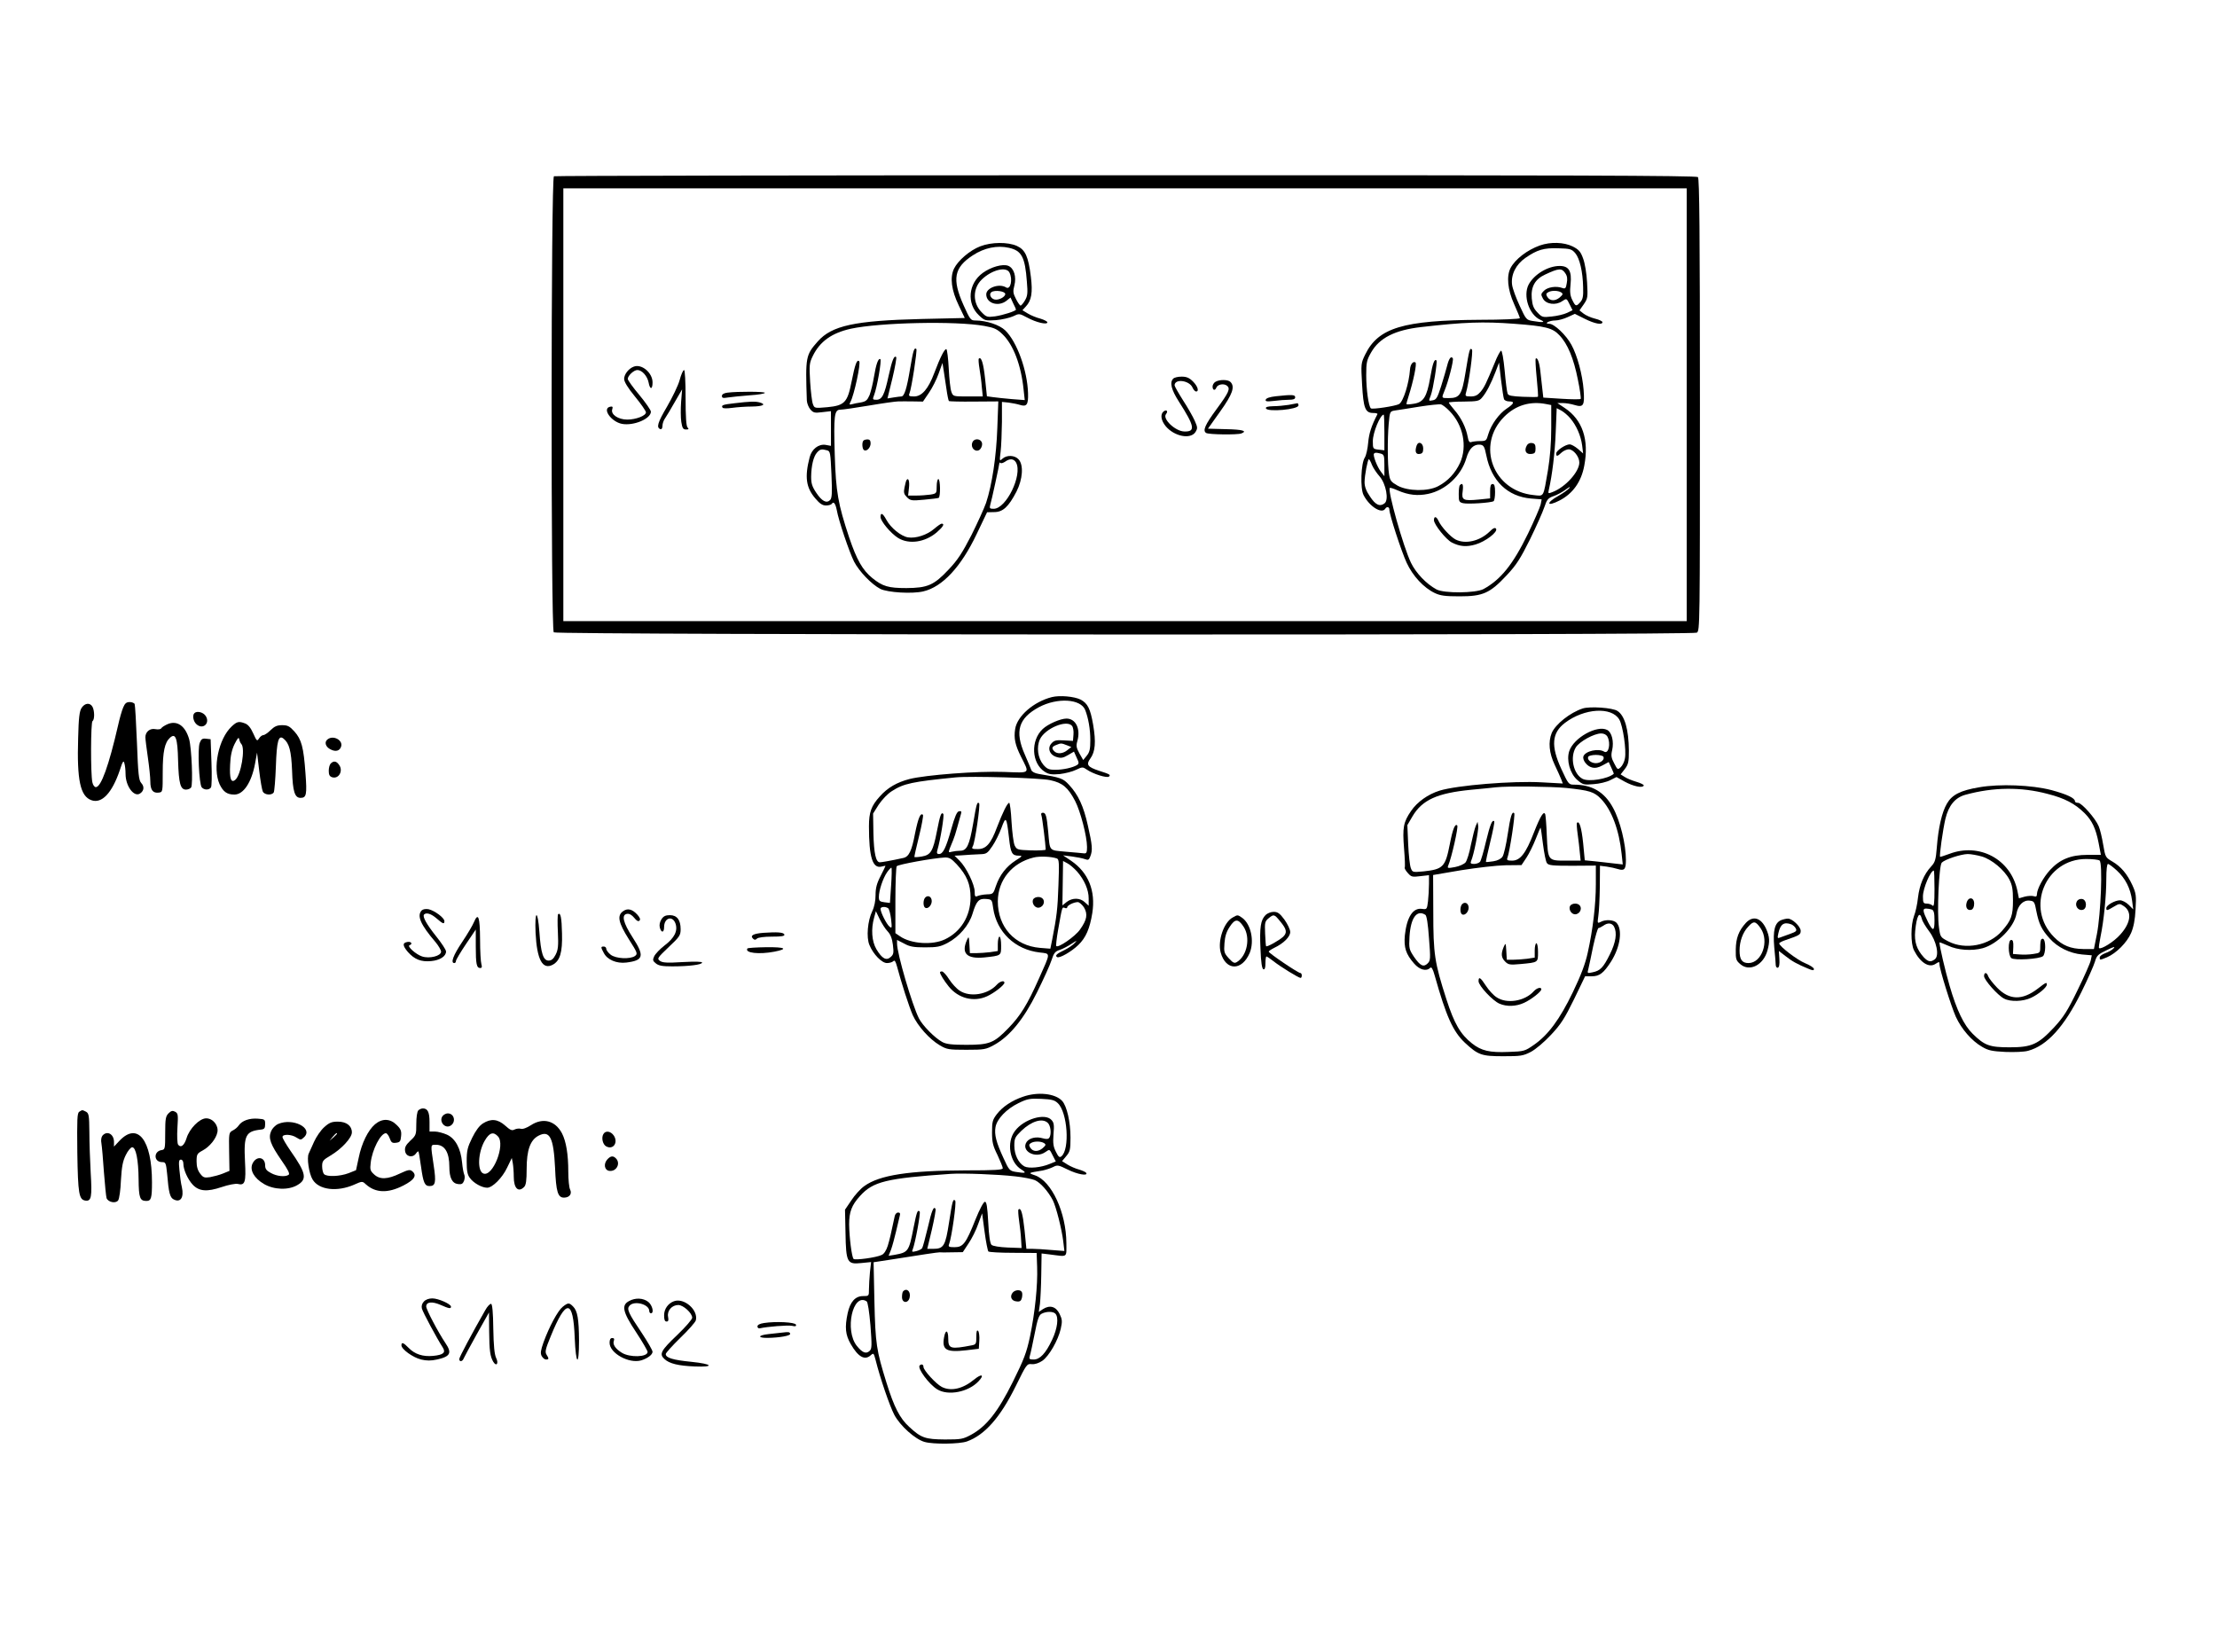 <?xml version="1.0" standalone="no"?>
<!DOCTYPE svg PUBLIC "-//W3C//DTD SVG 20010904//EN"
 "http://www.w3.org/TR/2001/REC-SVG-20010904/DTD/svg10.dtd">
<svg version="1.0" xmlns="http://www.w3.org/2000/svg"
 width="1342pt" height="1000pt" viewBox="0 0 1342 1000"
 preserveAspectRatio="xMidYMid meet">

<g transform="translate(0,1000) scale(0.1,-0.1)"
fill="#000000" stroke="none">
<path d="M3353 8933 c-18 -7 -19 -2743 -1 -2761 16 -16 6889 -18 6919 -2 19
11 19 36 19 1378 0 1051 -3 1371 -12 1380 -9 9 -791 12 -3462 11 -1898 0
-3457 -3 -3463 -6z m6857 -1383 l0 -1310 -3400 0 -3400 0 0 1310 0 1310 3400
0 3400 0 0 -1310z"/>
<path d="M5934 8509 c-63 -24 -135 -86 -159 -135 -26 -54 -16 -131 29 -224
l36 -75 -262 -6 c-406 -10 -543 -40 -628 -136 -73 -83 -75 -92 -66 -358 1 -16
10 -40 21 -53 18 -21 26 -23 73 -17 l52 6 0 -105 0 -105 -33 6 c-42 6 -83 -25
-96 -75 -31 -120 -22 -184 35 -250 26 -31 43 -42 64 -42 16 0 32 5 35 10 11
17 22 2 30 -37 11 -64 76 -255 105 -313 30 -58 105 -137 159 -165 45 -22 193
-31 260 -15 116 27 229 149 323 347 l63 132 43 1 c53 0 87 32 135 124 38 75
44 161 13 195 -23 26 -72 28 -98 4 -18 -16 -18 -15 -11 43 4 32 7 114 8 180
l0 121 40 -4 c22 -3 53 -9 69 -14 41 -13 51 1 49 70 -4 138 -67 312 -138 381
-34 33 -114 60 -181 60 -28 0 -32 5 -72 94 -70 157 -57 226 56 300 70 46 148
62 219 46 77 -17 98 -55 109 -206 6 -69 4 -86 -12 -113 -10 -17 -22 -31 -26
-31 -4 0 -17 18 -28 40 -18 35 -19 46 -10 81 14 53 -2 106 -37 120 -34 13
-104 -7 -154 -43 -88 -64 -99 -186 -23 -257 35 -33 38 -33 103 -29 36 3 83 14
103 23 37 18 38 18 85 -7 55 -30 123 -46 123 -29 0 5 -19 15 -42 22 -24 6 -58
20 -76 31 l-33 20 21 23 c34 36 42 84 30 180 -15 123 -34 163 -84 186 -55 25
-155 24 -222 -2z m176 -158 c22 -42 7 -108 -20 -91 -41 26 -120 -2 -120 -42 0
-54 73 -77 122 -39 l25 20 16 -35 c10 -19 17 -36 17 -38 0 -9 -79 -34 -126
-41 -48 -6 -53 -5 -82 25 -55 55 -55 144 1 198 60 58 147 80 167 43z m-25
-131 c0 -18 -41 -39 -65 -33 -24 6 -35 34 -18 45 21 14 83 5 83 -12z m-127
-193 c61 -11 78 -19 111 -51 65 -63 112 -186 127 -334 l7 -64 -79 6 c-43 4
-95 9 -114 12 l-36 5 -11 106 c-10 94 -23 136 -38 122 -3 -3 -1 -30 4 -60 5
-30 12 -80 14 -111 l6 -58 -90 0 c-88 0 -90 0 -100 28 -6 15 -13 78 -16 140
-3 62 -10 115 -14 118 -10 6 -37 -47 -74 -145 -36 -96 -75 -141 -122 -141 -30
0 -34 3 -28 18 13 30 48 262 42 269 -13 12 -19 -6 -38 -119 -20 -121 -35 -168
-53 -168 -6 0 -27 -3 -47 -6 l-37 -6 30 122 c16 67 26 125 23 128 -13 13 -25
-19 -46 -113 -25 -116 -40 -145 -74 -145 -23 0 -24 2 -14 28 18 46 47 212 38
218 -13 7 -26 -31 -39 -109 -6 -38 -18 -86 -26 -108 -14 -32 -22 -39 -52 -45
-21 -3 -45 -8 -55 -11 -16 -4 -17 -2 -9 14 22 40 64 235 53 246 -14 14 -25
-17 -47 -127 -24 -122 -42 -141 -146 -151 -77 -7 -78 -6 -87 18 -6 14 -13 75
-17 135 -6 102 -5 114 16 157 43 88 114 139 230 165 176 38 637 48 808 17z
m-229 -381 c5 -37 12 -71 15 -74 3 -2 71 -4 152 -3 l147 1 -6 -162 c-6 -172
-32 -343 -68 -452 -12 -34 -52 -122 -89 -196 -55 -107 -83 -150 -137 -207 -90
-96 -128 -112 -256 -113 -109 0 -144 10 -207 61 -59 48 -94 110 -140 246 -67
202 -80 274 -87 499 -7 239 -3 274 34 274 14 0 92 11 174 25 82 14 161 25 176
25 16 1 55 0 89 0 l61 -1 36 53 c20 29 47 82 59 117 l23 64 7 -44 c4 -24 11
-75 17 -113z m-723 -372 c20 -5 21 -14 27 -146 5 -115 3 -143 -8 -155 -22 -22
-50 -7 -84 44 -25 37 -31 57 -31 97 1 67 14 123 36 147 18 20 27 22 60 13z
m1145 -75 c39 -75 -60 -279 -136 -279 -24 0 -26 3 -21 23 7 20 56 247 56 256
0 2 3 1 6 -2 4 -3 16 0 28 8 29 21 53 19 67 -6z"/>
<path d="M5227 7333 c-11 -10 -8 -51 3 -58 16 -10 40 15 40 41 0 17 -6 24 -18
24 -10 0 -22 -3 -25 -7z"/>
<path d="M5885 7319 c-10 -30 18 -58 43 -43 9 6 17 22 17 35 0 34 -50 41 -60
8z"/>
<path d="M5487 7093 c-3 -5 -8 -25 -12 -45 -6 -30 -3 -40 15 -58 21 -21 28
-22 104 -15 44 4 84 9 88 11 12 8 10 114 -2 114 -5 0 -10 -20 -10 -44 0 -42
-1 -44 -37 -50 -21 -3 -60 -6 -87 -6 l-49 0 5 45 c5 41 -3 67 -15 48z"/>
<path d="M5330 6871 c0 -26 62 -100 107 -128 66 -40 162 -26 233 34 39 34 50
53 30 53 -5 0 -25 -14 -45 -31 -42 -37 -112 -60 -159 -52 -42 7 -104 57 -131
107 -21 39 -35 46 -35 17z"/>
<path d="M9321 8514 c-76 -27 -149 -83 -177 -136 -26 -49 -18 -132 21 -218 19
-43 35 -81 35 -86 0 -5 -109 -10 -243 -10 -463 -3 -614 -48 -693 -210 -26 -53
-26 -57 -19 -181 8 -144 19 -173 67 -173 16 0 28 -3 26 -7 -37 -72 -51 -117
-56 -172 -3 -36 -12 -77 -20 -90 -24 -35 -29 -188 -8 -228 35 -69 110 -116
131 -83 9 15 25 12 25 -4 0 -31 73 -254 105 -323 37 -80 103 -151 170 -183 34
-16 62 -20 151 -20 141 0 183 19 285 128 59 63 82 100 140 216 38 78 77 165
87 195 16 48 23 56 57 68 21 7 54 25 74 40 20 15 29 19 21 9 -8 -10 -38 -32
-67 -48 -77 -43 -71 -68 7 -28 80 41 132 113 150 211 30 157 -11 278 -118 349
l-45 30 33 0 c18 0 50 -5 72 -12 53 -16 61 -3 54 92 -7 91 -38 208 -74 273
-32 59 -104 127 -134 127 -36 0 0 20 37 20 17 0 50 9 74 20 l44 20 60 -30 c60
-30 107 -39 107 -20 0 5 -20 15 -45 21 -25 6 -56 20 -70 31 l-24 19 26 37 c24
35 25 42 20 132 -3 55 -13 116 -24 145 -15 42 -26 54 -63 73 -53 26 -133 29
-199 6z m214 -46 c27 -32 46 -111 48 -207 2 -55 -2 -73 -17 -90 -25 -28 -29
-27 -49 14 -13 26 -15 50 -10 95 8 79 -10 110 -66 110 -71 0 -155 -51 -188
-113 -35 -68 3 -183 71 -213 35 -15 17 -18 -47 -7 -37 6 -40 9 -78 92 -22 47
-43 104 -46 127 -8 61 23 123 81 163 71 49 111 61 199 58 72 -2 81 -5 102 -29z
m-60 -122 c12 -17 14 -35 9 -60 -5 -32 -9 -36 -28 -29 -36 13 -88 5 -110 -17
-19 -19 -20 -22 -6 -48 19 -34 76 -42 115 -16 29 19 27 20 48 -22 l16 -32 -33
-16 c-19 -9 -61 -19 -93 -22 -55 -6 -59 -5 -87 25 -23 24 -30 42 -34 85 -6 70
20 116 81 144 83 39 101 40 122 8z m-25 -116 c13 -9 11 -13 -9 -31 -28 -23
-59 -22 -75 4 -8 14 -8 20 4 27 20 13 61 12 80 0z m-285 -190 c189 -14 233
-25 274 -69 51 -53 87 -142 112 -268 13 -62 20 -115 17 -118 -3 -3 -55 -3
-116 1 l-110 7 -6 53 c-3 30 -9 78 -12 107 -6 54 -18 86 -28 76 -3 -3 0 -56 6
-117 6 -61 10 -113 7 -114 -2 -2 -43 -2 -91 0 -67 3 -88 7 -92 19 -4 9 -12 71
-18 140 -7 73 -16 122 -22 120 -5 -2 -23 -34 -38 -73 -54 -130 -63 -148 -86
-176 -18 -21 -33 -28 -59 -28 -32 0 -35 2 -29 23 18 60 44 253 36 261 -13 13
-16 1 -39 -139 -22 -136 -35 -155 -102 -155 -44 0 -44 -1 -25 45 23 55 57 186
50 196 -10 16 -23 0 -34 -44 -6 -23 -22 -79 -36 -123 -22 -69 -29 -83 -50 -87
-28 -5 -27 -7 -13 30 14 37 41 204 34 211 -12 12 -23 -17 -38 -106 -20 -114
-40 -147 -98 -156 -23 -4 -43 -5 -45 -3 -2 1 4 23 12 47 29 91 52 200 42 206
-15 9 -31 -12 -33 -43 -6 -84 -40 -193 -66 -209 -20 -12 -163 -34 -171 -26
-14 14 -28 114 -28 201 0 77 3 91 30 138 50 88 145 135 302 153 261 30 376 34
563 20z m-61 -456 c3 -8 17 -14 31 -14 35 0 31 -13 -14 -43 -47 -31 -94 -96
-112 -155 -11 -40 -14 -42 -50 -42 -20 0 -44 -3 -53 -6 -11 -4 -17 4 -22 33
-10 54 -39 114 -80 161 -19 22 -34 42 -34 45 0 3 41 6 91 6 81 1 93 3 110 24
26 30 54 84 81 154 l22 58 12 -104 c7 -57 15 -110 18 -117z m-329 -73 c82 -84
108 -213 63 -313 -29 -62 -73 -110 -132 -141 -62 -33 -184 -31 -246 3 -40 23
-46 30 -52 70 -9 59 -10 208 -2 303 7 76 7 77 38 82 17 2 83 13 146 23 63 10
123 16 132 14 10 -2 34 -21 53 -41z m584 43 l31 -6 0 -138 c0 -93 -7 -177 -20
-257 -29 -168 -22 -157 -87 -150 -246 25 -349 302 -178 474 70 70 157 96 254
77z m146 -86 c37 -43 64 -105 72 -164 l6 -49 -32 28 c-18 15 -40 27 -49 27
-26 0 -82 -38 -82 -55 0 -20 7 -19 32 5 12 11 32 20 44 20 28 0 64 -44 64 -80
0 -56 -85 -150 -163 -179 -25 -10 -27 -9 -22 12 21 92 37 224 42 349 l6 147
27 -14 c15 -8 40 -29 55 -47z m-1125 -86 l0 -108 -35 4 c-34 4 -35 5 -35 51 0
53 45 161 66 161 2 0 4 -49 4 -108z m617 -139 c31 -155 129 -249 271 -261 l64
-5 -6 -31 c-4 -17 -38 -96 -76 -175 -92 -189 -166 -280 -270 -337 -47 -25
-239 -27 -285 -2 -61 33 -124 99 -154 161 -47 98 -143 439 -128 453 2 3 24 -4
48 -15 64 -28 121 -34 183 -21 106 22 201 110 232 216 17 59 45 86 84 82 21
-3 26 -11 37 -65z m-639 11 c20 -6 22 -12 22 -72 l0 -65 -20 26 c-24 30 -51
102 -43 111 8 7 12 7 41 0z m-53 -69 c8 -19 29 -50 46 -69 39 -45 57 -143 30
-163 -28 -22 -55 -10 -88 41 -23 33 -33 60 -33 87 0 41 19 139 26 139 3 0 12
-16 19 -35z"/>
<path d="M8576 7305 c-13 -36 -7 -57 17 -53 17 2 22 10 22 33 0 33 -28 47 -39
20z"/>
<path d="M9241 7301 c-16 -30 -3 -53 28 -49 22 2 26 8 26 33 0 23 -5 31 -22
33 -14 2 -26 -4 -32 -17z"/>
<path d="M8837 7063 c-4 -3 -7 -28 -7 -54 0 -44 2 -49 26 -55 28 -7 169 2 185
12 5 3 9 27 9 55 0 37 -4 49 -15 49 -11 0 -15 -12 -15 -44 l0 -43 -68 -7 c-95
-9 -106 -4 -98 51 5 40 -1 53 -17 36z"/>
<path d="M8680 6851 c0 -26 73 -117 108 -135 49 -25 89 -28 144 -12 61 18 136
76 124 95 -6 9 -17 5 -40 -18 -59 -57 -146 -77 -205 -47 -32 17 -87 77 -103
112 -13 29 -28 31 -28 5z"/>
<path d="M3835 7780 c-31 -12 -57 -47 -57 -74 0 -17 23 -55 66 -107 36 -44 66
-87 66 -95 0 -21 -61 -44 -113 -44 -55 0 -101 31 -91 62 5 15 2 19 -12 16 -52
-10 5 -91 71 -104 71 -13 175 31 175 74 0 9 -32 55 -70 101 -39 46 -70 90 -70
97 0 20 37 54 58 54 28 0 60 -36 68 -75 8 -45 24 -45 24 0 0 59 -67 115 -115
95z"/>
<path d="M4114 7699 c-9 -33 -44 -105 -76 -160 -57 -97 -67 -128 -40 -137 7
-2 12 6 12 20 0 13 7 34 16 46 9 13 36 58 59 99 l44 76 -6 -75 c-3 -41 -3 -96
1 -122 6 -38 11 -46 29 -46 16 0 18 3 9 12 -8 8 -12 63 -12 180 0 99 -4 168
-9 168 -6 0 -18 -27 -27 -61z"/>
<path d="M7102 7708 c-23 -23 -12 -67 34 -139 96 -150 102 -183 33 -181 -55 1
-134 77 -111 105 15 18 3 30 -15 16 -21 -18 -15 -55 14 -90 52 -61 149 -80
179 -35 14 23 14 28 -4 69 -11 25 -43 81 -71 124 -28 44 -51 85 -51 90 0 42
88 31 108 -12 6 -14 16 -25 22 -25 20 0 10 32 -19 61 -22 22 -39 29 -68 29
-22 0 -44 -5 -51 -12z"/>
<path d="M7358 7689 c-10 -5 -18 -19 -18 -29 0 -23 15 -27 23 -6 8 19 43 26
63 12 24 -18 13 -41 -62 -143 -70 -95 -85 -130 -63 -144 16 -10 189 -12 213
-3 39 15 8 24 -93 26 l-109 3 74 104 c75 105 91 150 62 179 -15 15 -66 15 -90
1z"/>
<path d="M4403 7623 c-22 -3 -33 -10 -33 -20 0 -13 7 -14 38 -9 20 3 79 9 130
13 50 3 92 10 92 15 0 8 -163 9 -227 1z"/>
<path d="M7721 7601 c-34 -4 -56 -11 -59 -20 -4 -11 5 -13 49 -8 30 4 71 7 92
7 26 0 37 4 37 15 0 16 -18 17 -119 6z"/>
<path d="M4447 7559 c-72 -8 -83 -12 -73 -27 3 -5 28 -5 58 -1 29 4 83 8 121
8 66 1 88 13 45 25 -27 7 -60 6 -151 -5z"/>
<path d="M7800 7549 c-25 -4 -67 -8 -93 -8 -34 -1 -47 -5 -44 -13 8 -24 197
-7 197 18 0 8 -3 13 -7 13 -5 -1 -28 -5 -53 -10z"/>
<path d="M6367 5780 c-110 -28 -210 -115 -222 -193 -9 -56 0 -97 35 -167 53
-106 62 -99 -102 -93 -160 6 -473 -18 -573 -43 -76 -20 -132 -52 -179 -105
-52 -57 -66 -96 -66 -181 0 -188 22 -257 76 -244 13 4 24 5 24 4 0 -2 -14 -30
-30 -62 -23 -44 -30 -73 -30 -114 0 -35 -7 -71 -20 -98 -28 -57 -37 -159 -17
-205 23 -56 75 -109 106 -109 15 0 32 5 38 11 9 9 14 0 23 -32 26 -98 72 -241
95 -294 30 -66 101 -146 164 -183 42 -25 54 -27 161 -27 109 0 118 2 169 30
93 52 177 154 258 317 39 79 79 166 88 195 14 44 22 54 51 63 18 6 50 23 71
37 32 21 35 22 19 5 -10 -12 -38 -31 -62 -43 -47 -22 -60 -34 -45 -43 14 -9
88 34 128 73 46 44 70 100 85 194 21 135 -24 245 -128 316 l-49 33 55 -7 c30
-4 65 -11 78 -16 19 -7 24 -5 32 17 15 38 12 68 -15 187 -26 117 -58 186 -114
246 -36 39 -49 44 -184 66 -23 4 -40 13 -44 23 -3 9 -21 51 -39 93 -63 142
-39 221 85 288 111 59 253 51 280 -17 19 -49 31 -116 31 -183 0 -53 -4 -72
-21 -93 l-22 -27 -23 40 c-19 35 -21 46 -12 77 20 73 -11 134 -66 134 -37 0
-112 -33 -144 -63 -75 -70 -68 -208 12 -259 25 -16 42 -18 91 -14 33 4 77 15
99 26 38 18 40 18 65 1 37 -26 123 -53 134 -42 11 11 5 14 -60 35 -70 23 -80
37 -53 74 30 41 35 100 17 205 -17 98 -33 129 -76 152 -38 19 -126 27 -174 15z
m122 -174 c7 -8 11 -32 9 -53 l-3 -38 -55 3 c-46 3 -59 0 -75 -18 -27 -29 -11
-71 32 -83 26 -8 39 -5 68 12 l36 21 16 -36 c15 -31 15 -36 3 -45 -26 -16 -84
-29 -132 -29 -39 0 -50 5 -72 30 -34 41 -43 107 -21 155 32 66 162 120 194 81z
m-32 -117 l28 -11 -24 -19 c-26 -22 -61 -25 -79 -7 -18 18 -15 28 11 38 29 12
31 12 64 -1z m-99 -212 c74 -16 107 -44 150 -126 32 -61 72 -215 72 -278 0
-32 -3 -40 -17 -39 -10 1 -60 6 -111 10 -105 10 -96 0 -107 121 -9 94 -14 115
-32 115 -10 0 -13 -6 -9 -16 5 -13 25 -174 26 -207 0 -4 -39 -6 -87 -5 -84 3
-88 4 -101 30 -7 15 -15 79 -19 143 -3 63 -10 115 -14 115 -11 0 -39 -57 -74
-148 -37 -100 -66 -132 -116 -132 -35 0 -39 2 -30 18 13 24 46 250 38 259 -12
12 -16 -2 -36 -121 -23 -133 -38 -166 -79 -166 -15 0 -37 -3 -50 -6 -21 -6
-22 -5 -12 22 6 16 15 38 20 49 5 11 16 45 24 75 8 30 18 66 22 79 6 19 4 22
-11 20 -13 -3 -25 -31 -47 -109 -32 -114 -50 -150 -74 -150 -12 0 -15 6 -10
23 19 64 43 213 36 220 -12 13 -19 -4 -39 -107 -23 -119 -37 -142 -91 -151
-23 -4 -43 -5 -45 -3 -1 1 11 58 28 125 17 68 27 126 24 130 -15 15 -29 -19
-48 -112 -20 -107 -37 -142 -72 -149 -72 -16 -130 -26 -141 -26 -24 0 -36 53
-39 175 l-2 120 34 54 c21 31 54 66 80 82 71 46 124 57 386 83 93 9 512 -3
573 -17z m-250 -351 c10 -92 18 -106 61 -106 22 0 19 -4 -21 -29 -56 -36 -96
-87 -119 -153 -16 -49 -18 -51 -55 -52 -22 -1 -47 -6 -56 -10 -15 -7 -18 -3
-18 26 0 43 -51 148 -92 188 l-30 30 39 2 c21 1 47 3 58 4 11 1 38 2 60 3 36
1 43 6 72 49 18 26 42 75 55 110 27 75 31 68 46 -62z m290 -123 c13 -5 14 -28
9 -162 -5 -145 -10 -187 -38 -330 l-11 -54 -63 5 c-153 13 -255 126 -255 282
1 129 86 233 217 265 36 9 109 6 141 -6z m-607 -35 c62 -67 84 -121 84 -203
-1 -111 -58 -205 -154 -251 -76 -37 -207 -28 -273 18 l-28 19 0 197 c0 108 4
202 8 208 7 11 225 50 291 53 27 1 40 -7 72 -41z m729 -44 c44 -51 70 -110 70
-163 l0 -44 -23 21 c-29 28 -76 28 -110 2 l-26 -21 2 134 2 135 26 -14 c14 -7
41 -30 59 -50z m-1126 -86 l-7 -104 -33 4 c-29 4 -34 8 -34 32 0 40 25 114 50
150 12 17 24 29 26 27 3 -3 2 -51 -2 -109z m618 -136 c21 -144 132 -251 282
-268 67 -8 67 3 -6 -160 -68 -153 -111 -223 -183 -297 -88 -91 -115 -102 -255
-102 -89 0 -122 4 -146 17 -46 25 -120 100 -142 144 -41 82 -132 391 -132 452
l0 22 43 -22 c34 -19 58 -23 127 -23 73 0 92 4 136 27 70 37 130 107 151 177
23 76 38 93 82 89 35 -3 36 -4 43 -56z m549 6 c25 -42 19 -76 -24 -136 -29
-41 -131 -112 -143 -99 -3 2 2 47 11 98 25 142 24 139 40 133 8 -4 15 -2 15 3
0 12 38 31 63 32 9 1 26 -14 38 -31z m-1185 -6 c6 -4 14 -34 18 -66 6 -54 5
-58 -10 -45 -18 15 -53 85 -54 107 0 13 28 16 46 4z m-3 -140 c18 -19 27 -43
32 -82 6 -48 4 -58 -13 -73 -27 -25 -53 -10 -87 47 -28 48 -33 121 -14 190
l11 40 23 -48 c13 -26 34 -60 48 -74z"/>
<path d="M6253 4554 c-8 -22 10 -49 32 -49 10 0 22 7 28 16 15 24 1 49 -28 49
-15 0 -28 -7 -32 -16z"/>
<path d="M5601 4567 c-14 -14 -14 -54 -1 -62 16 -10 40 14 40 40 0 26 -22 39
-39 22z"/>
<path d="M5852 4307 c-34 -79 1 -113 106 -103 104 11 102 10 102 72 0 30 -4
54 -10 54 -5 0 -10 -20 -10 -44 l0 -43 -46 -7 c-26 -3 -64 -6 -85 -6 l-38 0
-3 53 c-3 51 -4 51 -16 24z"/>
<path d="M5690 4114 c0 -11 24 -50 53 -86 58 -72 151 -96 232 -59 44 20 105
68 105 82 0 16 -27 9 -46 -12 -54 -60 -163 -78 -225 -36 -19 12 -47 43 -64 69
-16 26 -36 47 -42 47 -7 1 -13 -2 -13 -5z"/>
<path d="M746 5718 c-8 -18 -22 -67 -31 -108 -56 -244 -103 -375 -135 -375 -8
0 -18 13 -21 30 -11 51 -10 363 1 370 13 8 13 61 0 86 -15 27 -46 24 -66 -6
-13 -20 -18 -59 -21 -183 -8 -255 13 -352 80 -376 63 -23 125 43 172 181 18
56 23 62 28 42 4 -13 7 -42 7 -64 0 -74 51 -142 87 -119 25 16 28 42 8 64 -15
16 -19 54 -26 242 -5 123 -11 229 -14 236 -2 6 -16 12 -30 12 -20 0 -29 -8
-39 -32z"/>
<path d="M9580 5711 c-76 -25 -164 -95 -187 -148 -22 -55 -16 -121 18 -193 17
-36 35 -76 40 -89 l9 -24 -127 7 c-177 10 -513 -18 -618 -50 -71 -22 -137 -69
-174 -124 -46 -67 -52 -100 -42 -226 5 -60 7 -112 4 -116 -2 -4 6 -19 19 -33
21 -24 27 -25 75 -19 l53 6 0 -53 c0 -30 -3 -77 -6 -105 -6 -49 -7 -50 -36
-46 -55 8 -92 -49 -104 -159 -7 -75 6 -115 56 -172 33 -38 74 -49 97 -26 8 8
16 -5 28 -48 69 -245 110 -337 182 -405 81 -75 101 -82 233 -82 105 0 119 2
166 26 30 16 81 59 123 104 60 64 82 99 139 215 l67 139 41 0 c46 0 71 19 116
89 57 90 71 196 32 236 -18 17 -66 20 -95 4 -20 -10 -20 -8 -14 36 4 25 8 104
9 175 l1 129 40 -5 c22 -3 53 -10 69 -15 39 -12 48 -2 48 55 0 96 -35 238 -78
316 -52 96 -127 140 -237 140 -31 0 -34 4 -76 95 -64 139 -58 218 22 279 117
89 283 99 329 20 22 -38 44 -186 34 -235 -3 -20 -15 -44 -26 -54 -18 -16 -19
-15 -39 24 -18 33 -20 48 -12 81 11 51 -2 106 -30 121 -61 32 -203 -47 -230
-128 -18 -55 4 -135 48 -174 35 -30 40 -31 99 -26 34 2 80 13 101 24 l38 19
50 -28 c52 -28 106 -40 115 -24 3 5 -17 15 -44 23 -27 8 -59 21 -72 30 l-24
15 25 32 c22 29 25 43 25 112 -1 127 -25 212 -69 240 -29 20 -168 29 -211 15z
m150 -170 c22 -42 7 -108 -20 -91 -34 21 -113 4 -125 -28 -8 -22 21 -61 52
-68 19 -5 39 -1 64 13 l37 20 16 -35 c9 -19 16 -36 14 -37 -38 -31 -151 -49
-188 -30 -56 29 -78 131 -41 191 22 35 110 84 153 84 17 0 31 -7 38 -19z m-25
-121 c11 -17 -15 -40 -45 -40 -30 0 -56 23 -45 40 3 5 24 10 45 10 21 0 42 -5
45 -10z m-224 -190 c141 -15 169 -23 211 -67 64 -67 109 -188 124 -332 l7 -64
-54 6 c-30 4 -81 9 -115 13 l-61 6 -10 105 c-10 94 -23 136 -37 122 -3 -3 -1
-34 4 -69 5 -36 11 -86 13 -112 l5 -48 -89 0 c-109 0 -109 -1 -116 153 -2 62
-7 118 -9 126 -8 26 -29 -7 -69 -109 -49 -127 -83 -170 -132 -170 -29 0 -34 3
-28 18 13 33 48 262 41 269 -13 14 -23 -17 -40 -130 -9 -61 -23 -121 -31 -133
-9 -13 -29 -24 -56 -28 -23 -4 -43 -5 -44 -4 -2 2 10 56 26 122 16 65 27 121
24 124 -12 13 -25 -19 -50 -122 -14 -60 -30 -115 -36 -123 -6 -7 -23 -13 -36
-13 -20 0 -24 4 -18 18 16 35 46 187 43 211 l-4 26 -11 -25 c-6 -14 -19 -65
-29 -113 -9 -49 -24 -97 -33 -108 -9 -10 -37 -23 -64 -28 -43 -8 -47 -7 -41 8
21 49 63 236 55 244 -13 13 -27 -20 -45 -113 -27 -138 -40 -152 -158 -165 -67
-6 -68 -6 -78 20 -6 15 -13 79 -16 144 l-5 116 31 53 c59 100 150 141 355 161
66 6 134 13 150 15 72 8 331 5 426 -4z m-141 -340 c7 -54 17 -106 24 -115 10
-14 34 -16 154 -16 l142 1 0 -112 c0 -125 -18 -275 -49 -415 -14 -65 -40 -135
-90 -239 -80 -166 -150 -260 -237 -320 -53 -37 -59 -39 -152 -42 -115 -5 -165
7 -221 51 -71 56 -108 120 -156 269 -71 221 -79 271 -79 527 l-1 224 170 29
c94 15 214 29 268 30 l97 1 30 45 c16 24 41 75 56 113 15 38 28 69 29 69 2 0
8 -45 15 -100z m-712 -428 c8 -5 16 -55 22 -142 10 -125 9 -135 -8 -152 -25
-25 -45 -15 -83 40 -29 44 -31 51 -27 122 7 114 44 165 96 132z m1142 -71 c20
-38 11 -96 -25 -168 -40 -81 -59 -100 -105 -109 -32 -7 -33 -7 -25 22 4 16 17
78 29 137 13 59 27 108 32 109 5 0 18 7 29 14 27 20 52 17 65 -5z"/>
<path d="M8851 4527 c-14 -14 -14 -54 -1 -62 16 -10 40 14 40 40 0 26 -22 39
-39 22z"/>
<path d="M9503 4514 c-8 -22 10 -49 32 -49 10 0 22 7 28 16 15 24 1 49 -28 49
-15 0 -28 -7 -32 -16z"/>
<path d="M9102 4267 c-17 -41 -15 -64 9 -88 19 -19 28 -21 93 -15 108 10 106
9 106 72 0 30 -4 54 -10 54 -5 0 -10 -20 -10 -44 l0 -43 -46 -7 c-26 -3 -64
-6 -85 -6 l-38 0 -3 53 c-3 51 -4 51 -16 24z"/>
<path d="M8950 4060 c0 -27 86 -119 127 -136 44 -19 100 -17 148 5 44 20 105
68 105 82 0 16 -27 9 -46 -12 -54 -60 -163 -78 -225 -36 -19 12 -47 43 -64 69
-33 51 -45 59 -45 28z"/>
<path d="M1177 5683 c-14 -13 -7 -50 12 -67 39 -36 85 6 56 50 -15 23 -53 32
-68 17z"/>
<path d="M1014 5616 c-18 -8 -35 -19 -38 -25 -4 -6 -19 -8 -35 -5 -33 7 -61
-16 -61 -49 0 -12 7 -67 15 -122 8 -55 15 -121 15 -146 0 -52 16 -72 52 -67
23 3 23 5 23 123 0 125 12 180 44 209 34 31 46 -2 49 -138 4 -139 14 -176 48
-176 12 0 26 6 31 13 12 20 3 237 -12 292 -23 81 -73 116 -131 91z"/>
<path d="M1402 5602 c-79 -74 -116 -252 -73 -349 22 -46 45 -63 90 -63 55 0
104 74 125 188 l12 66 13 -109 c7 -60 17 -117 22 -127 11 -21 54 -24 66 -5 4
6 10 78 13 158 5 154 16 193 47 167 34 -28 46 -73 51 -193 4 -126 16 -165 51
-165 36 0 40 19 30 150 -11 156 -24 204 -67 252 -29 32 -41 38 -74 38 -31 0
-46 -7 -70 -30 -16 -16 -36 -30 -44 -30 -7 0 -19 -9 -26 -20 -12 -19 -14 -16
-35 30 -15 34 -31 53 -48 60 -39 15 -50 13 -83 -18z m59 -106 c25 -27 -2 -188
-37 -217 -26 -21 -35 8 -31 92 2 53 10 90 27 125 19 37 25 44 28 29 2 -11 8
-24 13 -29z"/>
<path d="M1984 5525 c-23 -16 -14 -47 18 -62 31 -16 55 -8 63 18 12 38 -47 70
-81 44z"/>
<path d="M1209 5503 c-14 -35 -4 -249 12 -269 14 -17 44 -18 56 -1 5 6 6 75 3
152 l-5 140 -27 3 c-23 3 -30 -2 -39 -25z"/>
<path d="M2002 5378 c-7 -7 -12 -27 -12 -44 0 -24 5 -34 20 -39 40 -13 69 38
43 74 -16 24 -33 27 -51 9z"/>
<path d="M11980 5234 c-113 -19 -164 -45 -195 -99 -30 -51 -52 -147 -61 -265
-6 -74 -10 -89 -34 -115 -44 -47 -71 -112 -80 -189 -4 -39 -15 -89 -24 -111
-20 -54 -21 -167 0 -208 38 -75 91 -108 130 -82 22 14 24 14 24 -1 0 -30 70
-254 99 -319 34 -74 96 -146 159 -182 37 -22 60 -27 141 -31 55 -2 114 0 138
7 114 31 218 145 321 353 39 79 76 162 83 186 11 38 19 45 71 70 43 21 54 24
42 11 -9 -10 -32 -23 -50 -29 -19 -7 -34 -18 -34 -26 0 -17 0 -17 44 1 56 24
121 89 146 147 15 35 24 80 27 143 5 84 3 97 -19 146 -32 69 -69 113 -122 144
-41 24 -42 26 -55 102 -7 43 -19 93 -27 111 -19 47 -103 142 -125 142 -11 0
-19 4 -19 10 0 19 -50 42 -142 67 -119 31 -313 39 -438 17z m415 -40 c103 -26
165 -59 223 -116 46 -46 68 -93 85 -179 l14 -74 -81 0 c-101 0 -167 -27 -227
-92 -41 -45 -78 -114 -79 -146 0 -14 -5 -17 -20 -12 -10 3 -35 2 -54 -3 l-35
-10 -10 49 c-41 188 -230 289 -411 220 -30 -11 -55 -19 -56 -18 -6 5 17 166
32 230 20 82 59 129 122 146 168 46 336 48 497 5z m-398 -379 c60 -18 135 -80
166 -139 17 -33 22 -58 22 -126 0 -93 -10 -121 -67 -186 -77 -88 -221 -116
-324 -63 -48 25 -49 26 -57 85 -13 90 0 375 17 392 20 20 115 51 157 52 19 0
58 -7 86 -15z m712 -24 c20 -13 8 -324 -16 -446 l-18 -90 -65 0 c-75 1 -126
21 -176 72 -176 176 -53 473 194 473 37 0 73 -4 81 -9z m105 -61 c52 -48 82
-108 92 -181 l7 -54 -28 28 c-15 15 -39 27 -52 27 -31 0 -83 -30 -83 -47 0
-17 3 -17 45 8 33 20 37 20 59 5 53 -34 45 -102 -19 -173 -38 -44 -118 -93
-129 -82 -3 2 2 33 9 69 20 95 35 247 35 350 0 55 4 90 10 90 6 0 30 -18 54
-40z m-1104 -112 c0 -87 -3 -109 -12 -100 -7 7 -22 12 -35 12 -20 0 -23 5 -23
43 0 49 46 157 66 157 2 0 4 -50 4 -112z m617 -136 c15 -75 32 -110 80 -163
48 -54 122 -90 196 -97 l59 -5 -6 -30 c-3 -16 -39 -98 -80 -181 -61 -126 -85
-163 -141 -224 -97 -104 -136 -122 -270 -122 -122 0 -152 11 -224 82 -53 52
-97 143 -140 292 -25 85 -61 238 -61 261 0 2 24 -7 53 -20 57 -27 143 -33 209
-15 89 25 190 127 204 208 9 52 41 84 79 80 28 -3 31 -6 42 -66z m-633 12 c12
-5 16 -21 16 -66 0 -66 -9 -68 -39 -10 -32 65 -35 82 -12 82 10 0 26 -3 35 -6z
m-60 -58 c3 -14 23 -46 43 -73 45 -59 64 -148 35 -170 -25 -19 -40 -16 -67 12
-43 48 -58 93 -52 159 9 93 27 125 41 72z"/>
<path d="M11904 4534 c-8 -29 7 -49 30 -41 10 4 16 18 16 37 0 40 -36 43 -46
4z"/>
<path d="M12571 4542 c-13 -25 8 -56 35 -50 29 5 27 62 -3 66 -13 2 -26 -4
-32 -16z"/>
<path d="M12356 4313 c-3 -3 -6 -23 -6 -44 0 -37 -1 -38 -42 -44 -24 -4 -61
-5 -83 -3 l-40 3 2 43 c1 31 -2 42 -13 42 -20 0 -19 -93 1 -110 18 -15 171 -6
192 12 7 6 13 30 13 54 0 41 -10 61 -24 47z"/>
<path d="M12010 4091 c0 -23 83 -117 121 -136 39 -21 116 -18 164 5 45 21 95
63 95 80 0 16 -6 13 -55 -25 -94 -72 -172 -70 -246 6 -26 27 -50 58 -54 69 -8
25 -25 26 -25 1z"/>
<path d="M2553 4489 c-31 -32 -8 -86 84 -193 18 -22 33 -48 33 -57 0 -26 -70
-44 -115 -29 -37 12 -93 62 -76 68 20 7 11 23 -11 20 -33 -5 -32 -22 1 -61 40
-45 80 -61 141 -55 53 5 90 29 90 58 0 10 -27 51 -60 92 -59 74 -84 120 -73
132 14 14 44 4 76 -24 39 -34 47 -36 47 -16 0 20 -60 64 -96 72 -17 3 -34 0
-41 -7z"/>
<path d="M3772 4484 c-38 -26 -29 -69 34 -169 53 -83 55 -89 38 -102 -29 -21
-117 -17 -148 8 -14 11 -26 27 -26 35 0 8 -7 14 -15 14 -19 0 -19 -4 0 -39 21
-41 77 -65 136 -58 105 13 112 39 38 153 -57 88 -69 137 -33 142 14 2 29 -7
43 -24 15 -19 25 -24 32 -17 7 7 3 18 -13 36 -30 33 -59 41 -86 21z"/>
<path d="M7661 4461 c-30 -30 -37 -75 -31 -205 3 -83 9 -121 18 -124 8 -2 12
9 12 37 0 23 3 41 6 41 3 0 23 -13 43 -29 40 -32 152 -101 164 -101 4 0 7 7 7
15 0 8 -4 15 -9 15 -14 0 -191 120 -191 129 0 4 15 14 33 23 57 27 97 67 97
96 0 15 -16 48 -35 75 -28 38 -41 47 -65 47 -17 0 -39 -9 -49 -19z m87 -37
c41 -49 45 -70 19 -95 -24 -22 -97 -63 -103 -57 -2 2 -4 37 -6 77 -3 66 -1 74
21 92 31 26 35 25 69 -17z"/>
<path d="M3378 4465 c-3 -4 -4 -52 -1 -108 4 -85 1 -108 -14 -137 -13 -25 -25
-35 -42 -35 -33 0 -47 45 -56 174 -10 138 -29 133 -23 -6 8 -162 42 -226 104
-193 44 24 59 74 56 189 -2 96 -9 131 -24 116z"/>
<path d="M4004 4435 c-10 -16 -14 -34 -10 -50 9 -34 26 -32 26 3 0 56 51 72
69 21 15 -44 -6 -87 -67 -133 -27 -21 -55 -50 -62 -65 -10 -22 -9 -28 10 -43
17 -14 40 -18 99 -18 100 0 181 10 181 23 0 6 -42 7 -117 3 -96 -6 -122 -4
-138 7 -19 14 -16 18 53 84 66 62 72 71 72 108 0 56 -22 85 -65 85 -26 0 -39
-6 -51 -25z"/>
<path d="M7462 4446 c-54 -29 -92 -141 -73 -212 31 -112 129 -113 176 -2 29
72 7 174 -46 212 -28 19 -27 19 -57 2z m65 -55 c44 -65 23 -177 -40 -215 -15
-9 -23 -5 -49 23 -28 31 -30 38 -26 91 3 42 12 70 32 100 32 49 51 49 83 1z"/>
<path d="M2869 4418 c-7 -18 -39 -72 -71 -120 -54 -80 -72 -128 -48 -128 6 0
10 6 10 13 0 6 27 52 60 101 l60 89 0 -101 c0 -109 5 -132 27 -132 10 0 12 6
7 23 -4 12 -8 80 -8 151 -1 136 -11 165 -37 104z"/>
<path d="M10568 4413 c-43 -47 -60 -92 -61 -161 -1 -59 2 -67 28 -89 56 -48
140 -5 164 84 15 54 13 82 -8 130 -31 68 -80 82 -123 36z m90 -33 c53 -78 7
-210 -74 -210 -39 0 -54 21 -54 76 0 55 19 109 52 144 33 37 45 35 76 -10z"/>
<path d="M10782 4430 c-39 -16 -51 -63 -42 -165 5 -49 9 -98 9 -108 1 -10 6
-17 13 -15 8 3 11 21 9 53 l-3 48 39 -30 c40 -32 73 -50 136 -76 30 -13 37
-13 37 -3 0 8 -24 23 -53 35 -49 20 -157 103 -157 120 0 4 17 13 38 20 85 29
92 33 92 56 0 26 -52 75 -78 74 -9 0 -27 -4 -40 -9z m62 -26 c9 -4 21 -14 26
-24 8 -15 3 -20 -33 -33 -23 -8 -50 -18 -61 -22 -16 -7 -18 -5 -11 26 12 55
34 70 79 53z"/>
<path d="M4620 4353 c-60 -5 -81 -16 -62 -35 9 -9 15 -9 24 0 7 7 43 12 91 12
58 0 78 3 75 13 -5 13 -42 16 -128 10z"/>
<path d="M4524 4258 c-17 -27 70 -37 164 -19 86 17 65 28 -48 27 -62 -1 -114
-4 -116 -8z"/>
<path d="M6193 3361 c-68 -23 -125 -61 -160 -107 -25 -33 -28 -46 -28 -108 0
-60 5 -82 33 -138 17 -37 32 -73 32 -80 0 -10 -48 -13 -223 -13 -343 -1 -523
-28 -615 -95 -23 -16 -59 -56 -79 -87 l-38 -56 3 -140 c3 -180 10 -192 95
-183 l60 6 -7 -61 c-3 -34 -6 -81 -6 -103 0 -42 0 -42 -36 -42 -47 0 -78 -35
-93 -104 -18 -85 -14 -130 19 -187 45 -78 85 -100 121 -67 17 15 18 13 29 -28
27 -109 85 -278 113 -332 36 -68 127 -149 184 -165 53 -15 211 -13 256 3 108
39 202 145 296 336 65 132 67 135 96 132 19 -2 43 6 64 20 41 28 96 124 112
194 10 45 9 57 -7 90 -22 45 -59 56 -101 29 l-25 -17 7 49 c3 27 7 107 8 177
l2 128 50 -6 c111 -14 100 -22 100 69 -1 184 -89 375 -190 410 -44 15 -42 15
45 29 19 4 48 13 64 21 27 14 32 13 89 -15 58 -29 125 -41 112 -20 -3 5 -23
14 -43 20 -20 5 -52 19 -70 30 l-33 21 25 30 c23 27 26 39 26 113 0 94 -22
191 -51 222 -42 45 -147 56 -236 25z m210 -39 c59 -55 74 -279 22 -322 -11 -9
-18 -4 -33 27 -16 31 -19 51 -15 106 5 56 3 71 -12 87 -39 44 -167 6 -221 -66
-53 -69 -33 -191 39 -234 34 -21 26 -24 -36 -14 -35 6 -40 11 -72 82 -45 97
-57 144 -49 189 9 50 67 110 139 145 53 26 69 29 137 26 64 -3 81 -7 101 -26z
m-61 -119 c18 -16 24 -68 10 -90 -6 -9 -17 -10 -39 -4 -40 12 -80 3 -98 -21
-38 -55 52 -105 113 -62 27 18 24 20 46 -24 l17 -33 -37 -15 c-52 -22 -126
-29 -153 -15 -36 20 -61 71 -61 125 0 45 4 53 43 91 61 58 126 78 159 48z
m-22 -123 c13 -9 11 -13 -9 -31 -28 -23 -59 -22 -75 4 -8 14 -8 20 4 27 20 13
61 12 80 0z m-176 -201 c48 -5 103 -16 120 -23 33 -14 81 -68 109 -122 20 -40
54 -174 63 -248 l7 -59 -78 6 c-43 4 -95 7 -115 7 l-37 0 -11 112 c-11 102
-22 141 -37 126 -3 -3 -1 -34 4 -69 5 -35 11 -86 12 -114 l3 -50 -84 3 c-50 2
-90 9 -98 16 -9 9 -16 56 -20 137 -5 94 -10 124 -20 124 -8 0 -32 -45 -57
-107 -58 -146 -75 -168 -127 -168 -34 0 -39 3 -33 18 16 42 46 255 37 264 -13
13 -17 -1 -37 -131 -22 -143 -32 -161 -96 -161 l-36 0 28 117 c15 65 25 121
22 125 -11 19 -23 -9 -47 -114 -15 -62 -30 -118 -34 -124 -4 -6 -20 -14 -36
-18 -25 -6 -28 -5 -21 11 15 37 49 222 42 229 -13 13 -18 -3 -37 -98 -28 -144
-32 -149 -113 -164 l-38 -6 15 38 c8 22 21 71 30 109 9 39 19 80 22 93 5 16 2
22 -10 22 -8 0 -18 -10 -20 -22 -23 -109 -30 -139 -42 -179 -9 -29 -23 -50
-37 -56 -33 -16 -161 -33 -170 -24 -11 11 -26 130 -27 209 0 75 15 116 66 172
79 88 160 107 549 134 72 5 285 -3 389 -15z m-161 -455 c4 -4 71 -8 150 -8
l142 -1 3 -85 c4 -110 -13 -275 -43 -420 -21 -98 -36 -138 -104 -275 -90 -181
-159 -269 -252 -320 -50 -27 -61 -29 -159 -29 -119 1 -144 9 -217 77 -56 51
-91 119 -137 267 -61 196 -67 235 -73 492 l-5 237 33 5 c19 3 66 10 104 16
137 22 256 40 263 39 4 -1 37 -1 73 0 l67 1 35 53 c19 28 46 81 58 117 l24 65
15 -112 c8 -61 19 -115 23 -119z m-737 -302 c7 -4 16 -64 23 -145 9 -119 9
-141 -4 -154 -22 -21 -44 -13 -78 29 -76 94 -25 325 59 270z m1142 -74 c22
-22 13 -90 -19 -158 -39 -83 -74 -120 -112 -120 -26 0 -29 3 -23 23 4 12 17
72 29 133 17 88 26 113 42 121 28 15 69 15 83 1z"/>
<path d="M5467 2183 c-4 -3 -7 -19 -7 -35 0 -37 37 -40 46 -4 9 37 -17 62 -39
39z"/>
<path d="M6130 2175 c-19 -23 -8 -50 22 -53 22 -3 29 2 34 22 3 14 3 30 -1 35
-9 16 -41 13 -55 -4z"/>
<path d="M5910 1908 c0 -43 -2 -47 -27 -52 -129 -25 -143 -21 -143 40 0 52
-16 59 -25 10 -15 -78 13 -94 134 -80 l76 9 3 49 c2 27 -2 54 -7 59 -8 8 -11
-3 -11 -35z"/>
<path d="M5567 1734 c-16 -16 56 -114 107 -145 66 -40 188 -16 249 49 38 40
20 49 -26 11 -69 -57 -141 -73 -196 -45 -35 18 -111 101 -111 121 0 15 -12 20
-23 9z"/>
<path d="M2532 3278 c-7 -7 -12 -41 -12 -81 0 -65 -1 -70 -36 -102 -27 -26
-35 -40 -32 -62 4 -34 44 -45 65 -17 7 10 14 16 16 13 2 -2 9 -44 16 -94 13
-94 22 -115 51 -115 36 0 41 22 25 126 -19 129 -20 124 14 124 53 0 81 -46 81
-133 0 -67 17 -101 53 -105 21 -3 29 2 36 20 5 13 5 30 1 38 -4 8 -10 41 -13
73 -8 85 -41 145 -91 168 -23 10 -56 19 -73 19 l-33 0 0 58 c0 59 -11 82 -40
82 -9 0 -21 -5 -28 -12z"/>
<path d="M480 3270 c-13 -8 -14 -44 -12 -247 4 -251 10 -285 49 -291 36 -5 41
22 32 168 -4 74 -8 185 -8 247 -1 100 -3 113 -20 123 -24 12 -22 12 -41 0z"/>
<path d="M1020 3260 c-17 -17 -20 -33 -20 -119 0 -94 -1 -100 -21 -103 -51 -7
-49 -73 2 -73 22 0 24 -5 31 -74 9 -110 17 -140 38 -151 42 -23 65 10 51 73
-6 23 -12 70 -15 105 -5 51 -3 62 9 62 9 0 15 -10 15 -25 0 -36 27 -95 57
-127 38 -40 86 -44 175 -14 41 14 85 22 97 19 44 -11 51 9 44 136 -8 159 4
183 97 193 20 2 25 8 25 33 0 28 -2 30 -44 33 -51 4 -96 -12 -116 -41 -7 -11
-24 -25 -37 -31 -22 -12 -23 -16 -21 -128 l2 -116 -39 -16 c-22 -9 -57 -18
-78 -22 -34 -5 -42 -3 -60 21 -15 19 -22 42 -22 74 0 43 3 48 36 66 43 23 82
71 90 111 8 41 -27 84 -68 84 -40 0 -102 -63 -119 -121 -14 -44 -35 -60 -51
-38 -5 8 -7 52 -4 101 5 80 4 88 -14 98 -15 8 -24 6 -40 -10z"/>
<path d="M2680 3245 c-26 -32 13 -81 48 -59 34 22 22 74 -18 74 -10 0 -23 -7
-30 -15z"/>
<path d="M2270 3194 c-42 -36 -81 -114 -99 -204 l-16 -74 -45 -18 c-53 -20
-131 -23 -148 -6 -7 7 -12 28 -12 48 0 31 5 38 51 65 66 39 129 107 129 140 0
40 -33 65 -85 65 -37 0 -52 -6 -83 -34 -21 -19 -48 -59 -61 -88 -13 -29 -27
-61 -32 -71 -13 -25 1 -121 23 -157 38 -64 149 -77 253 -31 47 21 49 21 69 2
59 -53 133 -56 227 -8 67 34 85 62 54 87 -13 11 -25 9 -74 -14 -75 -36 -122
-38 -157 -5 -23 21 -25 29 -20 71 9 79 60 178 92 178 6 0 17 -14 23 -31 9 -25
15 -30 38 -27 24 3 28 8 31 41 3 30 -2 43 -27 67 -39 39 -87 41 -131 4z m-230
-57 c0 -2 -10 -12 -22 -23 l-23 -19 19 23 c18 21 26 27 26 19z"/>
<path d="M2923 3199 c-21 -13 -44 -44 -65 -87 -28 -57 -33 -77 -33 -142 0 -59
4 -81 20 -102 22 -30 72 -58 104 -58 32 0 92 60 121 122 l28 58 6 -31 c3 -17
6 -55 6 -83 0 -70 28 -97 63 -61 11 11 15 39 15 109 0 114 22 175 72 201 68
35 91 -11 100 -195 6 -146 17 -180 54 -180 33 0 50 23 37 49 -6 11 -11 60 -11
109 0 104 -13 182 -38 231 -41 78 -116 97 -189 49 -25 -16 -49 -25 -61 -21
-11 3 -28 0 -38 -5 -15 -8 -26 -3 -56 24 -45 40 -86 44 -135 13z m92 -79 c45
-50 -32 -246 -89 -224 -38 14 -33 129 9 200 28 48 52 55 80 24z"/>
<path d="M1684 3196 c-18 -8 -36 -27 -43 -44 -18 -42 -4 -80 64 -178 39 -56
51 -80 42 -86 -21 -14 -71 -9 -107 11 -27 14 -35 25 -35 46 0 53 -54 60 -77
10 -17 -39 10 -87 69 -122 61 -36 149 -39 203 -7 61 35 53 73 -42 208 -26 38
-48 75 -48 83 0 19 55 17 86 -4 24 -15 26 -15 46 4 54 55 -70 117 -158 79z"/>
<path d="M3652 3134 c-13 -23 -3 -63 18 -74 42 -22 73 23 46 65 -19 28 -51 33
-64 9z"/>
<path d="M620 3125 c-7 -9 -10 -28 -6 -47 3 -18 10 -96 15 -173 6 -77 13 -148
16 -158 10 -25 55 -34 70 -14 7 9 15 64 17 122 5 83 11 115 29 152 13 27 31
48 39 48 23 0 38 -77 39 -195 1 -112 8 -130 47 -130 29 0 34 16 34 113 0 257
-87 367 -197 251 l-33 -35 0 28 c0 48 -42 71 -70 38z"/>
<path d="M3676 2981 c-24 -27 -17 -65 12 -69 43 -6 71 45 40 76 -17 17 -32 15
-52 -7z"/>
<path d="M2565 2120 c-11 -12 -15 -27 -11 -42 5 -21 91 -181 126 -235 20 -31
4 -45 -58 -51 -62 -6 -111 10 -148 48 -32 33 -44 37 -44 16 0 -24 70 -74 119
-86 34 -8 60 -8 96 0 82 18 92 40 51 100 -43 64 -116 202 -116 221 0 28 35 32
86 10 52 -23 64 -25 64 -11 0 16 -77 50 -113 50 -21 0 -41 -7 -52 -20z"/>
<path d="M3808 2124 c-48 -25 -39 -66 42 -188 39 -59 70 -113 70 -120 0 -32
-108 -35 -156 -5 -39 24 -57 51 -48 73 4 11 1 16 -10 16 -11 0 -16 -9 -16 -29
0 -63 118 -128 192 -106 38 12 68 34 68 52 0 9 -29 59 -64 112 -83 123 -93
146 -76 166 28 34 120 10 120 -31 0 -8 5 -14 10 -14 21 0 9 49 -16 69 -31 24
-78 26 -116 5z"/>
<path d="M4080 2123 c-36 -13 -60 -47 -60 -85 0 -27 4 -38 15 -38 11 0 13 7 9
29 -7 36 23 71 62 71 30 0 84 -49 84 -77 0 -10 -40 -56 -89 -103 -101 -96
-112 -117 -79 -147 30 -28 84 -41 183 -45 123 -5 109 15 -20 28 -111 11 -155
24 -155 47 0 7 40 51 88 98 49 47 91 95 94 106 16 62 -70 138 -132 116z"/>
<path d="M2937 2068 c-79 -138 -157 -284 -157 -295 0 -19 20 -16 27 4 4 9 40
76 80 148 l73 130 1 -115 c1 -118 6 -151 25 -184 19 -31 34 -10 17 24 -10 22
-15 71 -17 177 -1 96 -6 148 -13 150 -6 2 -23 -15 -36 -39z"/>
<path d="M3406 2089 c-29 -23 -81 -119 -116 -215 -17 -49 -20 -66 -11 -83 7
-12 18 -21 26 -21 18 0 19 5 3 30 -10 16 -6 34 25 109 94 232 137 229 146 -9
7 -165 26 -177 26 -15 -1 130 -9 179 -36 206 -24 24 -30 24 -63 -2z"/>
<path d="M4625 1991 c-26 -4 -40 -11 -40 -21 0 -8 7 -13 15 -11 44 10 169 20
194 15 21 -5 27 -3 24 7 -5 15 -122 21 -193 10z"/>
<path d="M4735 1933 c-16 -2 -54 -6 -82 -9 -66 -7 -70 -24 -5 -23 70 1 137 13
135 24 -2 12 -9 13 -48 8z"/>
</g>
</svg>
